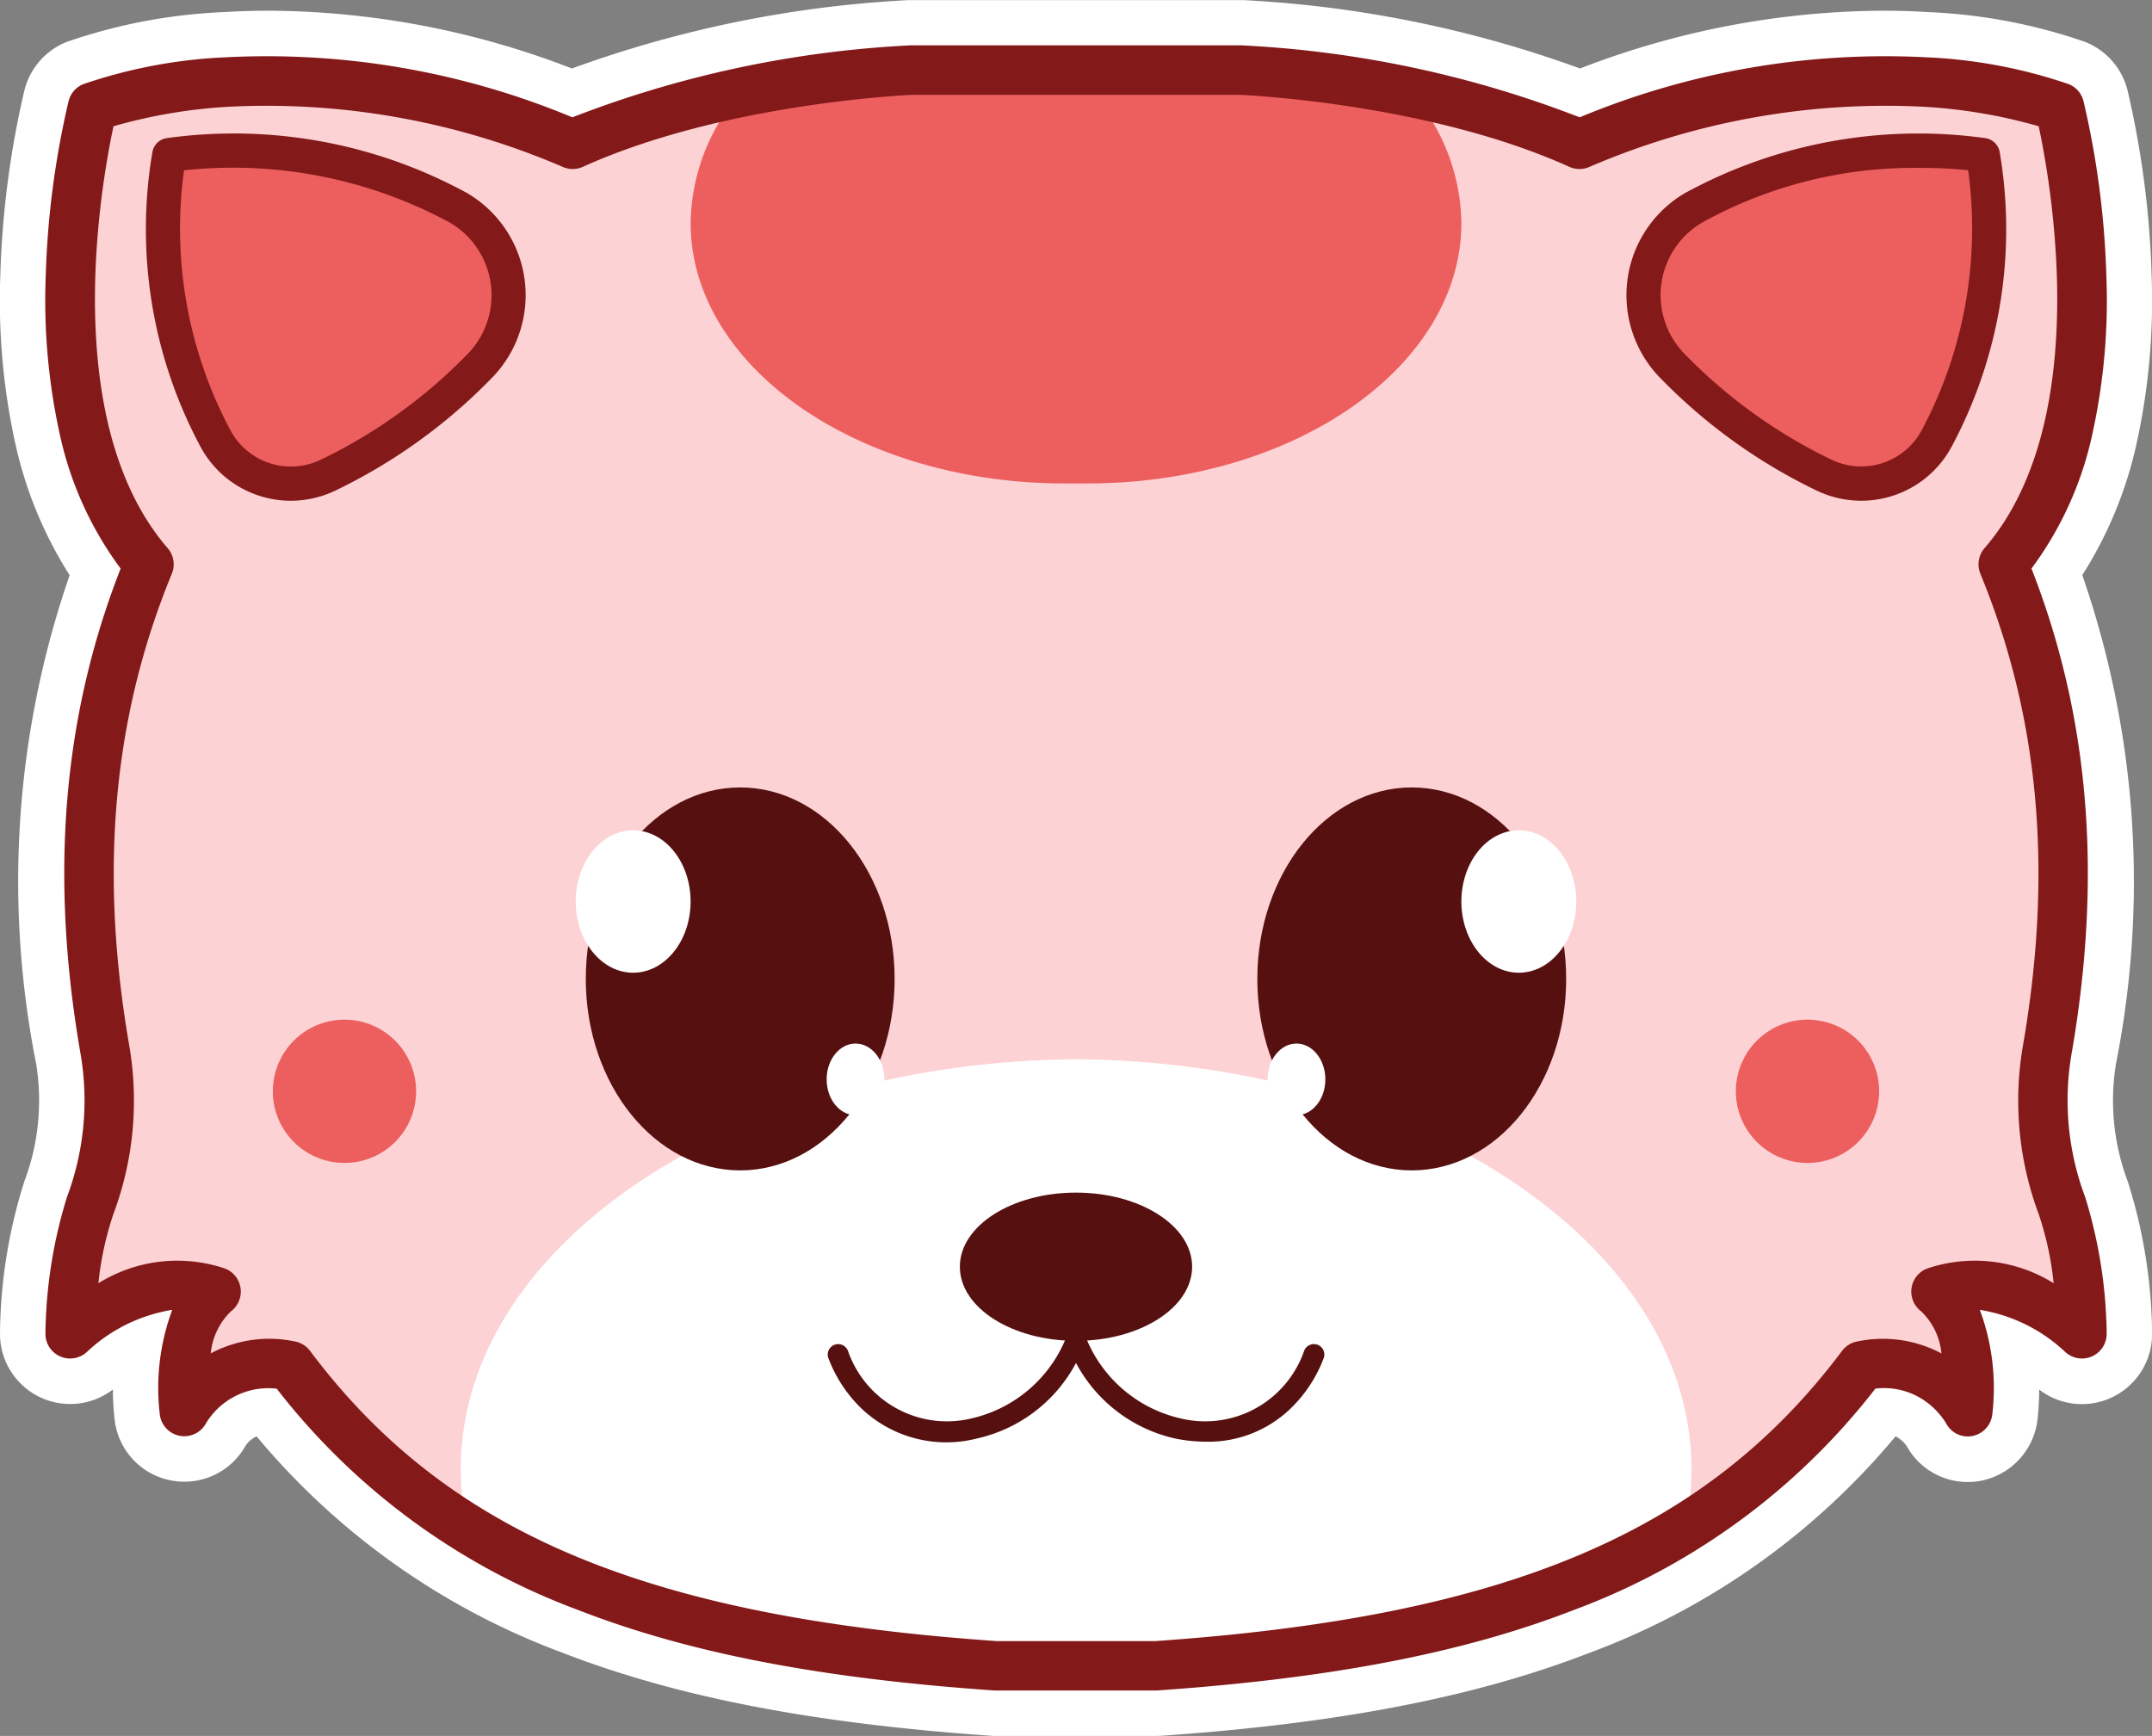 <svg id="default" xmlns="http://www.w3.org/2000/svg" width="93.833" height="75.702" viewBox="0 0 93.833 75.702">
  <rect x="0" y="0" width="93.833" height="75.702" fill="#808080" stroke="none"/>
  <path id="Tracé_1" data-name="Tracé 1" d="M362.181,2131.219c-.071,0-.141,0-.211-.006-7.777-.537-13.724-1.689-18.716-3.625a31.7,31.7,0,0,1-13.331-9.434,1.169,1.169,0,0,0-.476.4,3.052,3.052,0,0,1-2.676,1.578,3.085,3.085,0,0,1-.558-.052,3.045,3.045,0,0,1-2.478-2.642,12.24,12.24,0,0,1-.077-1.328,3.059,3.059,0,0,1-4.923-2.446,22.557,22.557,0,0,1,1.06-6.623,10,10,0,0,0,.513-5.153,40.8,40.8,0,0,1,1.464-21.287,17.808,17.808,0,0,1-2.373-5.76,29.034,29.034,0,0,1-.65-7.309,40.3,40.3,0,0,1,1.058-8.105,3.066,3.066,0,0,1,1.839-2.082,23.877,23.877,0,0,1,6.841-1.3c.644-.04,1.306-.061,1.968-.061a36.993,36.993,0,0,1,13.217,2.52,50.328,50.328,0,0,1,14.7-2.983l.113,0h14.333l.111,0a50.325,50.325,0,0,1,14.7,2.983,36.989,36.989,0,0,1,13.216-2.52c.663,0,1.326.02,1.969.061a23.889,23.889,0,0,1,6.84,1.3,3.068,3.068,0,0,1,1.84,2.083,40.412,40.412,0,0,1,1.057,8.1,29.046,29.046,0,0,1-.65,7.309,17.806,17.806,0,0,1-2.373,5.76A40.792,40.792,0,0,1,411,2101.891a10,10,0,0,0,.513,5.153,22.6,22.6,0,0,1,1.059,6.623,3.058,3.058,0,0,1-3.057,3.081h0a3.039,3.039,0,0,1-1.865-.634,12.2,12.2,0,0,1-.077,1.328,3.081,3.081,0,0,1-2.5,2.656,3.114,3.114,0,0,1-.535.047,3.033,3.033,0,0,1-2.664-1.564,1.462,1.462,0,0,0-.322-.329,1.145,1.145,0,0,0-.164-.1,31.7,31.7,0,0,1-13.333,9.437c-4.992,1.937-10.939,3.089-18.716,3.625-.07,0-.14.006-.21.006Z" transform="translate(-318.735 -2055.517)" fill="#fff"/>
  <g id="Groupe_19" data-name="Groupe 19" transform="translate(1.981 1.981)">
    <g id="Groupe_1" data-name="Groupe 1" transform="translate(1.076 1.076)">
      <path id="Tracé_2" data-name="Tracé 2" d="M380.761,2146.744c-13.394-.924-23.863-3.849-30.791-13.086a4.283,4.283,0,0,0-4.619,2s-.462-3.85,1.386-5.235c-3.233-1.231-6.364,1.848-6.364,1.848a20.026,20.026,0,0,1,.872-5.593,13.026,13.026,0,0,0,.655-6.734,37.747,37.747,0,0,1,1.911-21.236c-5.85-6.774-2.463-19.937-2.463-19.937s8.775-3.464,20.938,1.616c6.466-2.925,14.78-3.233,14.78-3.233H391.4s8.314.308,14.78,3.233c12.162-5.081,20.938-1.616,20.938-1.616s3.387,13.163-2.463,19.937a37.746,37.746,0,0,1,1.911,21.236,13.026,13.026,0,0,0,.655,6.734,20.028,20.028,0,0,1,.872,5.593s-3.131-3.079-6.364-1.848c1.848,1.386,1.386,5.235,1.386,5.235a4.283,4.283,0,0,0-4.619-2c-6.928,9.238-17.4,12.163-30.791,13.086Z" transform="translate(-340.374 -2077.156)" fill="#fcd2d4"/>
    </g>
    <g id="Groupe_2" data-name="Groupe 2" transform="translate(28.131 1.076)">
      <path id="Tracé_3" data-name="Tracé 3" d="M541.469,2077.156a50.811,50.811,0,0,0-7.436.96,8.862,8.862,0,0,0-2.2,5.7c0,6.277,7.305,11.366,16.317,11.366q.244,0,.486,0t.487,0c9.012,0,16.317-5.089,16.317-11.366a8.861,8.861,0,0,0-2.2-5.7,50.807,50.807,0,0,0-7.436-.96Z" transform="translate(-531.832 -2077.156)" fill="#ed5f5f"/>
    </g>
    <g id="Groupe_3" data-name="Groupe 3" transform="translate(18.103 44.21)">
      <path id="Tracé_4" data-name="Tracé 4" d="M487.7,2382.4c-14.848.112-26.832,8.075-26.832,17.883a12.01,12.01,0,0,0,.275,2.544c6.211,3.841,13.971,5.4,23.086,6.026h6.943c9.115-.629,16.875-2.185,23.086-6.026a12.006,12.006,0,0,0,.275-2.544C514.528,2390.473,502.544,2382.51,487.7,2382.4Z" transform="translate(-460.863 -2382.398)" fill="#fff"/>
    </g>
    <g id="Groupe_4" data-name="Groupe 4">
      <path id="Tracé_5" data-name="Tracé 5" d="M381.164,2141.279h-6.943l-.074,0c-7.573-.522-13.335-1.633-18.135-3.5a29.692,29.692,0,0,1-13.171-9.662,3.178,3.178,0,0,0-3.077,1.5,1.076,1.076,0,0,1-2.02-.375,9.791,9.791,0,0,1,.542-4.562,7.054,7.054,0,0,0-3.7,1.816,1.077,1.077,0,0,1-1.829-.778,20.92,20.92,0,0,1,.938-5.955,11.982,11.982,0,0,0,.605-6.178c-1.364-7.8-.8-14.757,1.736-21.232a15.2,15.2,0,0,1-2.667-5.919,27.074,27.074,0,0,1-.6-6.808,38.117,38.117,0,0,1,1-7.667,1.077,1.077,0,0,1,.647-.733,22.1,22.1,0,0,1,6.236-1.17,34.648,34.648,0,0,1,15.081,2.619,47.113,47.113,0,0,1,14.755-3.139H384.9a47.113,47.113,0,0,1,14.755,3.139,34.637,34.637,0,0,1,15.081-2.619,22.1,22.1,0,0,1,6.237,1.17,1.077,1.077,0,0,1,.647.733,38.13,38.13,0,0,1,1,7.667,27.061,27.061,0,0,1-.6,6.808,15.2,15.2,0,0,1-2.666,5.919c2.533,6.476,3.1,13.428,1.736,21.232a11.982,11.982,0,0,0,.605,6.178,20.921,20.921,0,0,1,.938,5.955,1.077,1.077,0,0,1-1.831.776,7.055,7.055,0,0,0-3.7-1.814,9.791,9.791,0,0,1,.543,4.562,1.082,1.082,0,0,1-.877.941,1.065,1.065,0,0,1-1.14-.561,3.327,3.327,0,0,0-.865-.932,3.122,3.122,0,0,0-2.214-.576,29.688,29.688,0,0,1-13.172,9.663c-4.8,1.863-10.563,2.974-18.135,3.5Zm-6.906-2.153h6.869c15.34-1.063,24.023-4.731,29.967-12.656a1.076,1.076,0,0,1,.66-.411,5.432,5.432,0,0,1,3.674.521,2.917,2.917,0,0,0-.885-1.836,1.077,1.077,0,0,1,.263-1.867,6.5,6.5,0,0,1,5.515.642,13.828,13.828,0,0,0-.65-3.01,14.136,14.136,0,0,1-.7-7.291c1.334-7.631.73-14.382-1.846-20.64a1.076,1.076,0,0,1,.181-1.113c4.754-5.5,2.9-15.884,2.363-18.4a22.741,22.741,0,0,0-5.162-.858,32.652,32.652,0,0,0-14.447,2.639,1.079,1.079,0,0,1-.858-.012c-6.05-2.737-13.928-3.119-14.358-3.138H370.549c-.427.019-8.307.4-14.358,3.138a1.079,1.079,0,0,1-.858.012,32.651,32.651,0,0,0-14.447-2.639,22.762,22.762,0,0,0-5.161.858c-.54,2.521-2.39,12.9,2.363,18.4a1.076,1.076,0,0,1,.181,1.113c-2.577,6.258-3.18,13.009-1.846,20.64a14.137,14.137,0,0,1-.705,7.291,13.83,13.83,0,0,0-.651,3.01,6.5,6.5,0,0,1,5.516-.642,1.077,1.077,0,0,1,.263,1.867,2.949,2.949,0,0,0-.881,1.834,5.427,5.427,0,0,1,3.67-.52,1.077,1.077,0,0,1,.66.411C350.235,2134.4,358.918,2138.063,374.258,2139.126Z" transform="translate(-332.757 -2069.54)" fill="#841919"/>
    </g>
    <g id="Groupe_5" data-name="Groupe 5" transform="translate(5.107 4.591)">
      <path id="Tracé_6" data-name="Tracé 6" d="M369.189,2102.216a20.65,20.65,0,0,1,12.611,2.3,4.413,4.413,0,0,1,.906,6.914,23.332,23.332,0,0,1-6.608,4.754,3.745,3.745,0,0,1-4.926-1.67A19.386,19.386,0,0,1,369.189,2102.216Z" transform="translate(-368.898 -2102.03)" fill="#ed5f5f"/>
    </g>
    <g id="Groupe_6" data-name="Groupe 6" transform="translate(69.677 4.591)">
      <path id="Tracé_7" data-name="Tracé 7" d="M840.63,2102.216a20.651,20.651,0,0,0-12.611,2.3,4.413,4.413,0,0,0-.906,6.914,23.334,23.334,0,0,0,6.608,4.754,3.745,3.745,0,0,0,4.926-1.67A19.387,19.387,0,0,0,840.63,2102.216Z" transform="translate(-825.835 -2102.03)" fill="#ed5f5f"/>
    </g>
    <g id="Groupe_7" data-name="Groupe 7" transform="translate(4.361 3.84)">
      <path id="Tracé_8" data-name="Tracé 8" d="M369.954,2112.729a4.468,4.468,0,0,1-3.981-2.436,20.078,20.078,0,0,1-2.054-12.775.745.745,0,0,1,.607-.6,21.215,21.215,0,0,1,13.115,2.394,5.159,5.159,0,0,1,1.058,8.082,24.05,24.05,0,0,1-6.82,4.9A4.523,4.523,0,0,1,369.954,2112.729Zm-4.657-14.41a18.692,18.692,0,0,0,2,11.292,2.991,2.991,0,0,0,3.947,1.336,22.577,22.577,0,0,0,6.4-4.6,3.668,3.668,0,0,0-.754-5.747A19.894,19.894,0,0,0,365.3,2098.319Z" transform="translate(-363.615 -2096.713)" fill="#841919"/>
    </g>
    <g id="Groupe_8" data-name="Groupe 8" transform="translate(68.932 3.84)">
      <path id="Tracé_9" data-name="Tracé 9" d="M830.8,2112.729a4.514,4.514,0,0,1-1.924-.433,24.048,24.048,0,0,1-6.82-4.9,5.159,5.159,0,0,1,1.058-8.082,21.224,21.224,0,0,1,13.115-2.395.746.746,0,0,1,.607.6,20.081,20.081,0,0,1-2.054,12.776A4.469,4.469,0,0,1,830.8,2112.729Zm2.574-14.513a19.031,19.031,0,0,0-9.506,2.38,3.668,3.668,0,0,0-.754,5.747,22.56,22.56,0,0,0,6.4,4.6,2.99,2.99,0,0,0,3.947-1.336,18.691,18.691,0,0,0,2-11.292A20.28,20.28,0,0,0,833.371,2098.216Z" transform="translate(-820.558 -2096.714)" fill="#841919"/>
    </g>
    <g id="Groupe_9" data-name="Groupe 9" transform="translate(34.109 56.036)">
      <path id="Tracé_10" data-name="Tracé 10" d="M590.643,2470.935a6.968,6.968,0,0,1-1.333-.134,6.5,6.5,0,0,1-4.347-3.3,6.5,6.5,0,0,1-4.347,3.3,5.369,5.369,0,0,1-5.095-1.4,5.993,5.993,0,0,1-1.36-2.123.455.455,0,0,1,.865-.286,4.568,4.568,0,0,0,5.417,2.918,5.85,5.85,0,0,0,4.111-3.568.455.455,0,0,1,.821,0,5.849,5.849,0,0,0,4.111,3.568,4.568,4.568,0,0,0,5.417-2.919.455.455,0,0,1,.865.286,5.992,5.992,0,0,1-1.36,2.123A5.16,5.16,0,0,1,590.643,2470.935Z" transform="translate(-574.136 -2466.081)" fill="#561010"/>
    </g>
    <g id="Groupe_10" data-name="Groupe 10" transform="translate(39.871 50.027)">
      <ellipse id="Ellipse_2" data-name="Ellipse 2" cx="5.064" cy="3.232" rx="5.064" ry="3.232" fill="#561010"/>
    </g>
    <g id="Groupe_11" data-name="Groupe 11" transform="translate(23.561 32.358)">
      <ellipse id="Ellipse_3" data-name="Ellipse 3" cx="6.733" cy="8.35" rx="6.733" ry="8.35" fill="#561010"/>
    </g>
    <g id="Groupe_12" data-name="Groupe 12" transform="translate(52.842 32.358)">
      <ellipse id="Ellipse_4" data-name="Ellipse 4" cx="6.733" cy="8.35" rx="6.733" ry="8.35" fill="#561010"/>
    </g>
    <g id="Groupe_13" data-name="Groupe 13" transform="translate(23.121 34.226)">
      <ellipse id="Ellipse_5" data-name="Ellipse 5" cx="2.505" cy="3.106" rx="2.505" ry="3.106" fill="#fff"/>
    </g>
    <g id="Groupe_14" data-name="Groupe 14" transform="translate(61.739 34.226)">
      <ellipse id="Ellipse_6" data-name="Ellipse 6" cx="2.505" cy="3.106" rx="2.505" ry="3.106" fill="#fff"/>
    </g>
    <g id="Groupe_15" data-name="Groupe 15" transform="translate(34.063 43.527)">
      <ellipse id="Ellipse_7" data-name="Ellipse 7" cx="1.26" cy="1.562" rx="1.26" ry="1.562" fill="#fff"/>
    </g>
    <g id="Groupe_16" data-name="Groupe 16" transform="translate(53.288 43.527)">
      <ellipse id="Ellipse_8" data-name="Ellipse 8" cx="1.26" cy="1.562" rx="1.26" ry="1.562" fill="#fff"/>
    </g>
    <g id="Groupe_17" data-name="Groupe 17" transform="translate(9.915 42.485)">
      <circle id="Ellipse_9" data-name="Ellipse 9" cx="3.124" cy="3.124" r="3.124" fill="#ed5f5f"/>
    </g>
    <g id="Groupe_18" data-name="Groupe 18" transform="translate(73.707 42.485)">
      <circle id="Ellipse_10" data-name="Ellipse 10" cx="3.124" cy="3.124" r="3.124" fill="#ed5f5f"/>
    </g>
  </g>
</svg>
